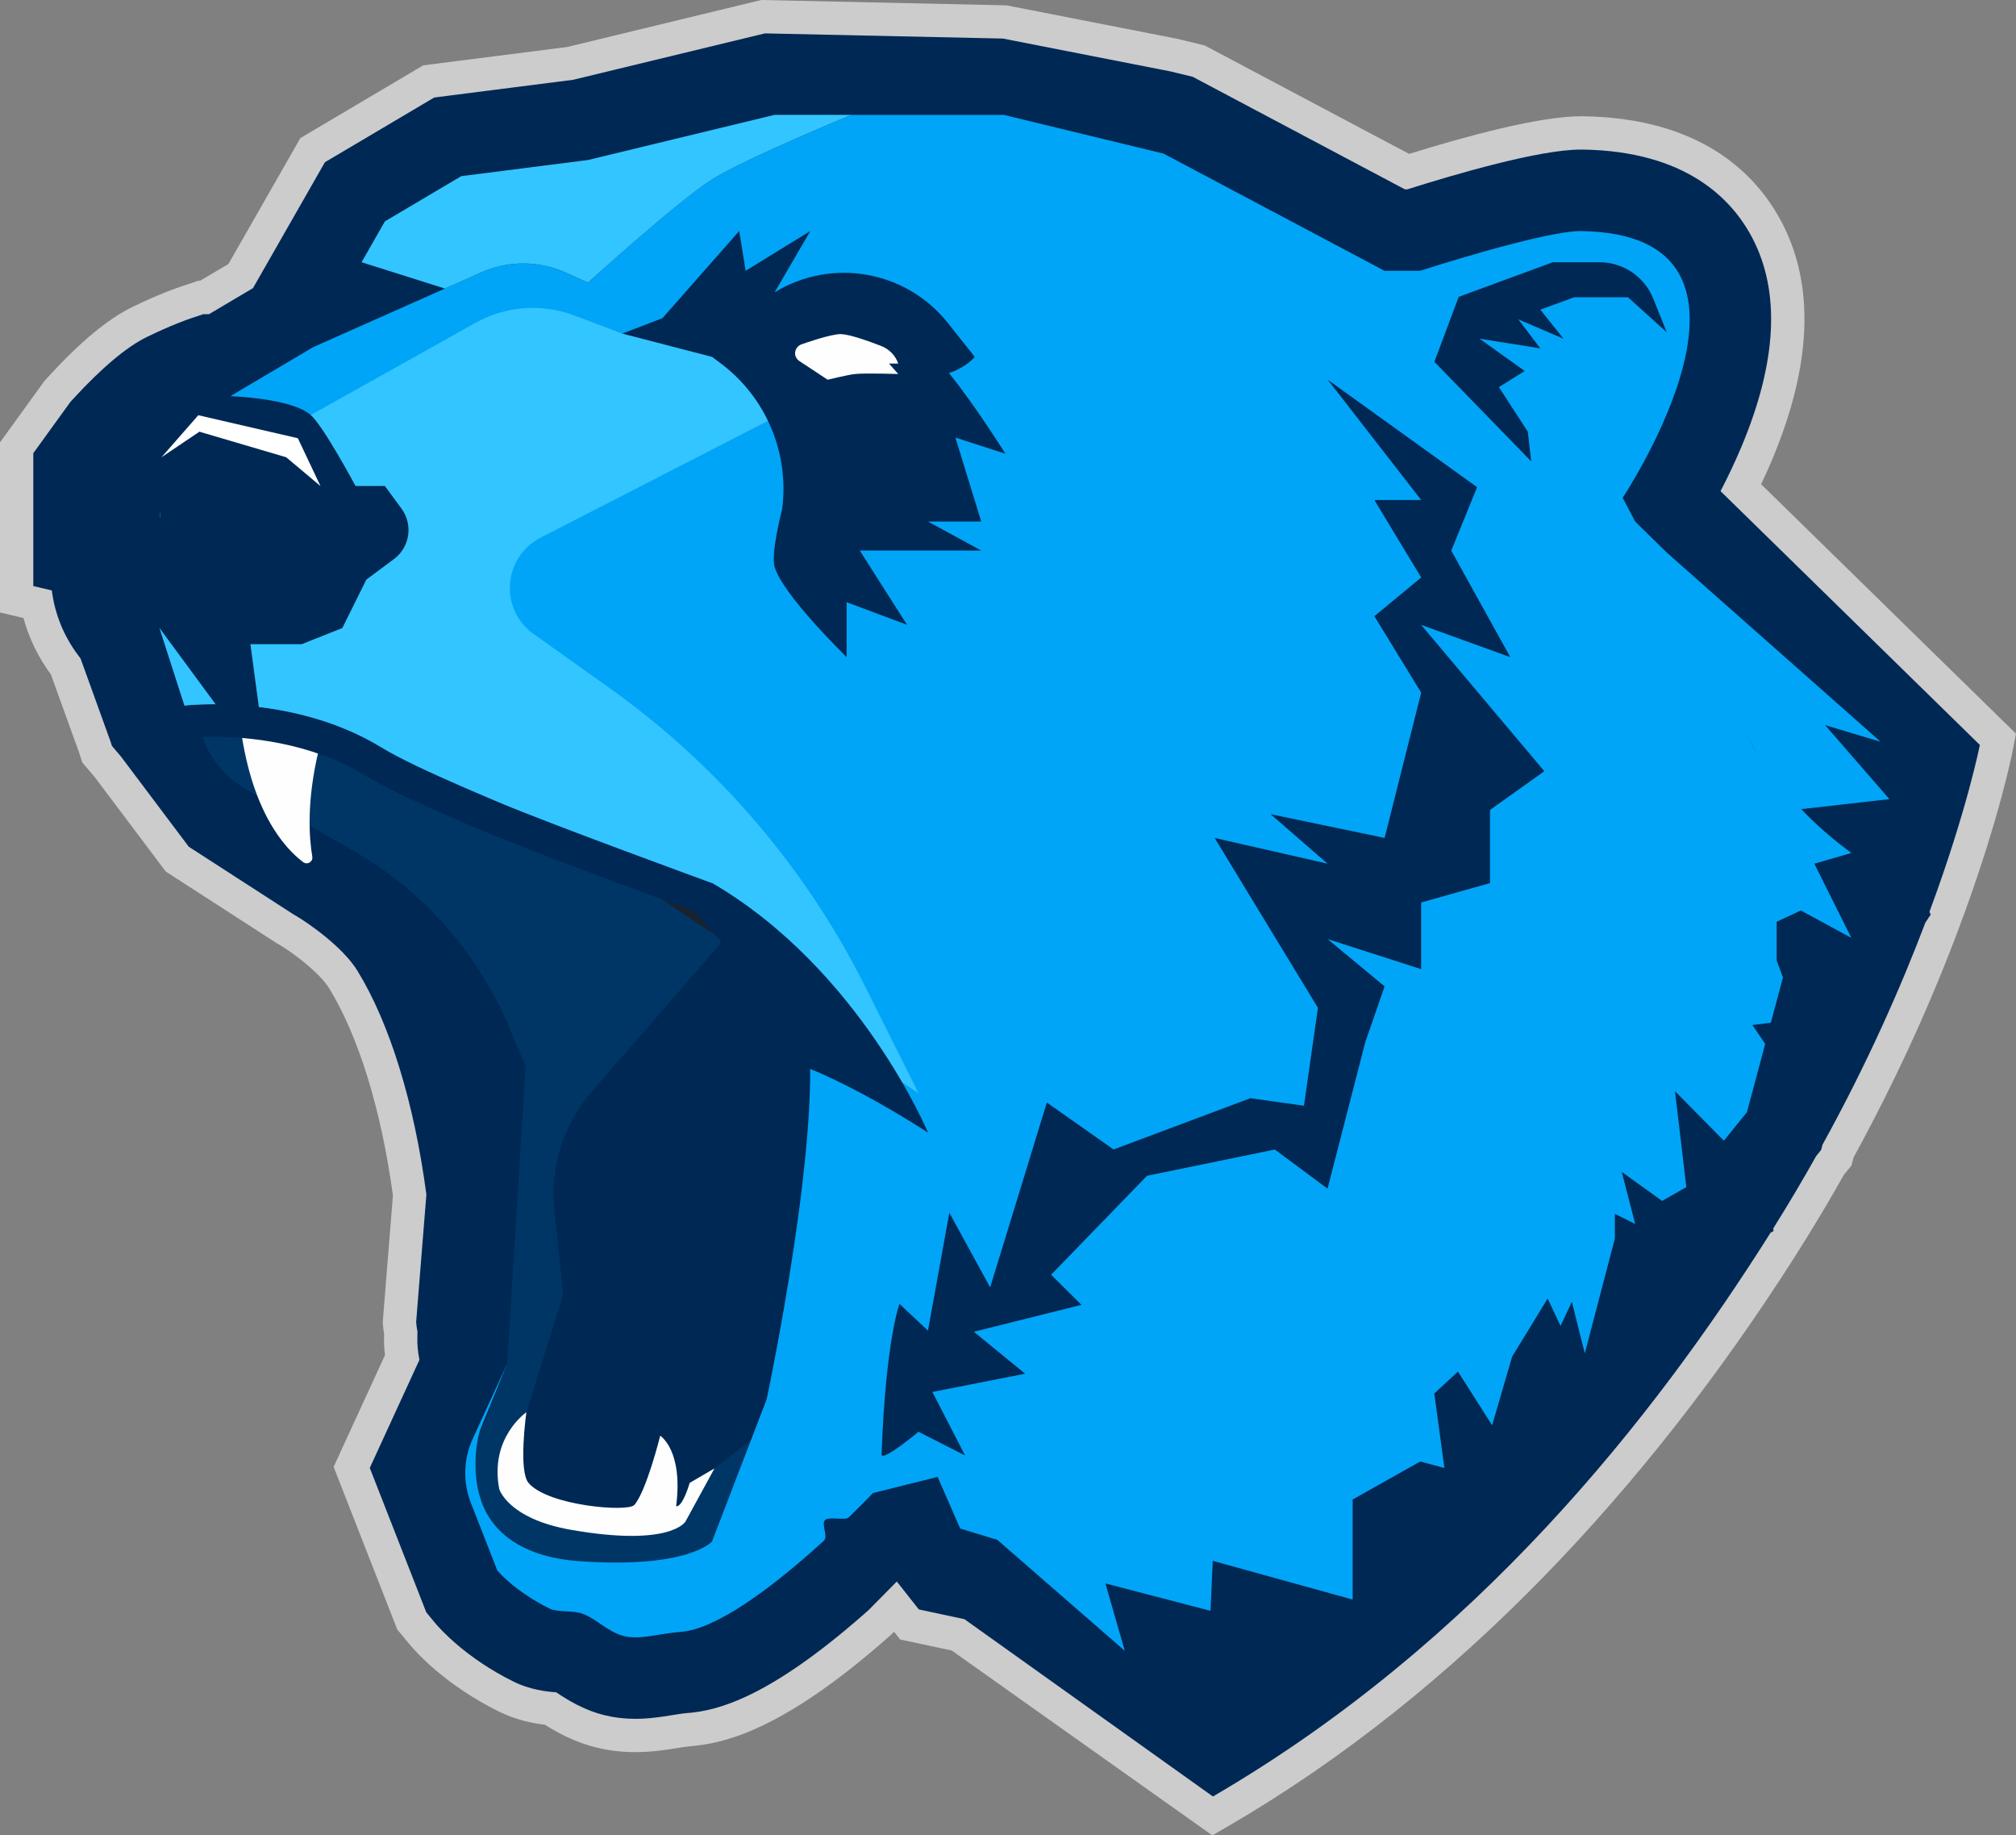 <?xml version="1.0" encoding="UTF-8"?>
<svg id="Layer_2" xmlns="http://www.w3.org/2000/svg" viewBox="0 0 907.95 826.41">
  <rect x="0" y="0" width="907.95" height="826.41" fill="#808080" stroke="none"/>
  <defs>
    <style>
      .cls-1 {
        fill: #fff;
      }

      .cls-2 {
        fill: #1a222d;
      }

      .cls-3 {
        fill: #33c5ff;
      }

      .cls-4 {
        fill: #ccc;
      }

      .cls-5 {
        fill: #002854;
      }

      .cls-6 {
        fill: #fefefe;
      }

      .cls-7 {
        fill: #00a5f7;
      }

      .cls-8 {
        fill: #003666;
      }
    </style>
  </defs>
  <g id="Logos">
    <g>
      <path class="cls-4" d="M428.66,743.17l-23.26-4.96-2.76-3.5-1.23,1.25s-1.78,1.58-2.39,2.11c-46.34,40.67-72.57,46.99-88.27,48.21-1.33.1-3.5.45-5.6.79-5.13.83-11.51,1.85-18.99,1.85-6.04,0-11.69-.66-17.27-2.01-10.26-2.49-18.35-7.06-23.49-10.33-5.74-.67-13.11-2.16-20.8-5.98-23.88-11.85-36.98-26.37-40.42-30.53l-5.27-6.38-28.65-73.21,23.12-50.31c-.36-2.97-.49-5.94-.4-8.88l.02-.51c-.23-1.43-.41-2.87-.52-4.31l-.1-1.2,4.58-57.01c-5.24-38.51-15.43-71.59-28.74-93.29-4.41-7.18-16.74-16.29-22.46-19.64l-1.34-.75-1.16-.77-48.61-31.39-31.93-42.45-5.66-6.65-1.53-4.74-12.61-34.91c-5.68-7.66-9.87-16.3-12.36-25.41l-10.56-2.48v-76.58l20.06-27.73,2.06-2.23c14.27-15.51,26.51-25.64,37.42-30.97,11.67-5.7,19.94-8.57,21.48-9.09l8.14-2.74h.91s12.82-7.59,12.82-7.59l32.39-56.68,55.33-32.75,64.8-8.26L342.86,0l110.43,2.4,77.05,15.1,12.22,2.96,92.07,48.83c26.09-8.09,58.84-16.94,77.28-16.94.36,0,.72,0,1.07,0,53.61.8,78.22,26.37,89.43,47.67,14.99,28.5,13.56,64.46-4.27,106.9-1.53,3.65-3.2,7.37-4.97,11.12l114.78,112.31-1.55,7.94c-.23,1.2-5.7,28.72-21.22,71.63l-4.61,12.4c-12.78,33.49-28.16,66.69-45.72,98.71l-.99,3.71-3.42,4.22c-5.23,9.29-10.7,18.55-16.3,27.63l-6.05,9.65c-65.59,102.94-151.12,195.56-254.26,255.61l-7.82,4.55-117.36-83.23Z"/>
      <path class="cls-5" d="M869.55,411.82l-.58-1.26c16.93-45.64,22.7-75.14,22.7-75.14l-116.79-114.28c3.53-6.78,6.69-13.49,9.43-20.02,16-38.1,17.63-69.77,4.82-94.11-9.32-17.71-30.13-38.97-76.36-39.66-.28,0-.58,0-.87,0-18.64,0-56.43,11.06-78.06,17.9h-1.13l-95.52-50.66-10.06-2.44-75.45-14.79-107.19-2.33-86.37,20.9-62.55,7.97-49.24,29.15-32.39,56.68-19.8,11.73h-2.56s-5.78,1.93-5.78,1.93c-.85.28-8.6,2.94-19.67,8.35-9.07,4.43-20.16,13.74-32.97,27.65l-1.46,1.59-16.7,23.08v59.83l8.35,1.96c1.32,10.55,5.35,20.53,11.82,29.15l1.1,1.47,13.46,37.26.69,2.14,4.01,4.71,30.6,40.68,46.46,30,.77.52.95.53c5.12,2.98,21.05,13.84,27.78,24.81,14.59,23.78,25.59,59.5,31.04,100.74l-4.61,57.42c.12,1.47.32,2.94.61,4.41l-.06,2.07c-.11,3.47.21,7,.93,10.54l-22.36,48.65,25.45,65.03,3.74,4.53c2.11,2.55,13.75,15.85,35.53,26.65,7.32,3.63,14.55,4.49,19.26,4.83,4.67,3.13,12.13,7.97,21.91,10.34,4.4,1.07,8.89,1.59,13.72,1.59,6.28,0,11.77-.88,16.6-1.66,2.51-.41,4.89-.79,6.83-.94,13.56-1.05,36.55-6.81,79.54-44.53.59-.52,1.96-1.73,1.96-1.73l12.82-12.96,9.91,12.57,20.54,4.38,111.92,79.84c118.98-69.27,198.63-170.58,251.13-253.82l1.35-.77-.14-1.17c6.92-11.04,13.36-21.94,19.36-32.62l2.2-2.72.64-2.38c20.48-37.14,35.52-71.48,46.32-100l2.39-3.59Z"/>
      <path class="cls-8" d="M334.68,413.16l-68.21,78.37c-12.76,14.67-18.86,33.98-16.82,53.31l4.01,37.99-16.59,53.06-7.08,33.17,38.27,15.5,33.43.48,10.17-13.56,9.93-10.31,16.53-12.9-16.53,57.12-36.57,9.2-53.77-9.69-16.96-28.1-2.94-19.38,16.85-43.25,8.37-134.54-4.59-10.17c-13.81-36.42-39.09-66.92-72.87-86.3l-48.76-27.99c-20.82-11.95-27.95-38.56-15.89-59.32h0s200.33,0,200.33,0l39.7,59.56v57.74Z"/>
      <path class="cls-6" d="M107.93,324.29c62.61-30.92,204.29-5.5,207.22,75.01-24.53-25.59-29.9-36.24-29.9-36.24-4.87,26.05-16.1,16.76-23.05,25.14-2.27,2.74-17.42-32.57-17.42-32.57,0,0-56.24-27.87-101.21-17.98-5.63,23.26-4.31,39.87-2.92,48.05.39,2.3-2.23,3.9-4.09,2.5-8.33-6.24-23.86-23.09-28.63-63.91Z"/>
      <path class="cls-2" d="M89.44,311.11l121.74,35.46,181.57,121.92-10.28-20.56c-26.13-52.22-65.08-97.72-112.64-131.58l-35.21-25.07c-9.15-7.04-13.99-18.11-12.94-29.61,1.05-11.5,7.8-21.51,18.08-26.79l101.89-52.33-20.51-26.64-42.11,2.44-23.24-8.8c-12.4-4.69-26.14-3.67-37.7,2.8l-72.65,40.64-64.67,91.16,8.68,26.96Z"/>
      <path class="cls-5" d="M349.88,467.1l-1.08-6.15c-.27-1.52-.58-2.91-.92-4.14-2.1-7.48-19.57-29.52-35.47-46.62-14.58-5.33-72.26-26.51-93.33-35.41l-.95-.4c-4.51-1.91-10.12-4.28-16.25-6.94l-2.59-1.13-.02-.02c-16.51-7.25-28-12.89-35.06-17.21-24.64-15.08-53.28-17.34-68.15-17.34-6.93,0-11.24.49-11.29.49l-12,1.29-17.14-53.22,74.22-104.63,77.13-43.14c10.05-5.62,21.44-8.59,32.95-8.59,8.19,0,16.23,1.47,23.89,4.37l18.72,7.08,49.27-2.85,44.48,57.78-126.17,64.79c-4.77,2.45-5.66,6.85-5.82,8.63-.16,1.75-.08,6.14,3.99,9.4l34.7,24.7c50.59,36.02,92.01,84.41,119.79,139.93l48.86,97.67-101.79-68.34Z"/>
      <path class="cls-7" d="M817.13,388.88l16.66,33.42-22.73-12.35-10.9,5.09v17.44l2.83,7.63-5.45,20.39-8.29,1.04,5.74,8.5-8.22,30.74-10.38,12.83-22.02-22.28,5.11,43.17-10.92,6.24-18.17-13.08,6.05,23.43-9.15-4.53v11.12l-13.55,51.7-5.82-23.25-5.08,10.9-5.82-12.35-15.99,26.16-9.03,30.9-15.38-24.17-10.65,9.85,4.54,33.55-10.9-2.9-30.41,17.1v45.05l-63.01-17.44-1,22.51-47.35-12.34,8.75,30.36-57.43-49.98-16.71-5.08-10.17-23.26-29.11,7.27s-4.24,4.47-10.99,11.02c-1.45,1.41-8.86-.48-10.52,1.09-2.04,1.93,1.61,7.36-.7,9.45-1.94,1.76-3.95,3.57-6.04,5.4-18.63,16.35-42.41,34.31-58.17,35.53-9.92.77-18.44,3.7-25.68,1.94-7-1.69-12.77-8.03-18.9-10.17-4.15-1.45-11.23-.53-14.63-2.21-15.89-7.88-23.56-17.16-23.56-17.16l-11.89-30.38c-3.67-9.38-3.37-19.85.84-29l15.43-33.59-11.71,28.61c-2.27,5.54-5.14,23.84,2.16,37.89,5.49,10.58,17.92,20.59,42.14,22.28,49.32,3.45,59.73-8.9,59.73-8.9l24.57-63.94s26.49-123.88,17.96-171.72c-.35-2-.77-3.86-1.25-5.58-4.66-16.6-41.27-55.22-41.27-55.22,0,0-72.31-26.37-95.93-36.34-4.51-1.91-10.55-4.45-17.05-7.28h0s-.01-.01-.01-.01c-12.88-5.61-27.57-12.34-35.84-17.4-40.32-24.68-88.73-18.91-88.79-18.9l-2.74-8.49-8.5-26.38.41-85.75,68.71-40.7,75.8-33.7c12.08-5.38,25.88-5.34,37.93.1l10.07,4.54s40.58-36.79,55.95-46.5c14.61-9.23,62.73-29.06,62.73-29.06h68.64l71.98,17.44,99.51,52.77h15.99s55.96-18.14,72.66-17.9c97.57,1.45,18.6,120.09,18.6,120.09l5.63,10.74,46.02,45.02-24.61-4.14,32.98,39.05-11.73,1.51,10.35,19.76c10.77,17.6,24.74,33.1,41.27,45.66l3.05,2.32-16.66,4.85Z"/>
      <polygon class="cls-7" points="751.38 249.44 846.98 333.99 821.99 326.51 850.94 359.82 805.99 364.92 750.64 268.21 751.38 249.44"/>
      <path class="cls-3" d="M413.67,492.26l-50.42-33.85c-.35-2-.77-3.86-1.25-5.58-4.66-16.6-41.27-55.22-41.27-55.22,0,0-72.31-26.37-95.93-36.34-4.51-1.91-10.55-4.45-17.05-7.28h0s-.01-.01-.01-.01c-12.88-5.61-27.57-12.34-35.84-17.4-40.32-24.68-88.73-18.91-88.79-18.9l-2.74-8.49-8.49-26.38,68.06-95.94,74.24-41.52c13.61-7.61,29.9-8.82,44.49-3.3l21.64,8.18,44.65-2.58,29.01,37.69-110.51,56.75c-16.6,8.54-18.69,31.45-3.89,42.84l34.97,24.89c48.81,34.76,88.37,80.95,115.18,134.55l23.97,47.92Z"/>
      <path class="cls-5" d="M280.28,150.21l40.43,10.49,3.85,2.88c20.42,15.28,31.01,40.39,27.69,65.68,0,0-5.15,19.61-3.4,25.91,3.49,12.54,32.45,40.69,32.45,40.69v-24.71l27.19,10.17-21.27-33.43h54.7l-23.98-13.05h23.98l-11.63-37.81,22.52,7.27s-13.64-21.8-25.43-36.33c7.91-2.58,11.63-7.27,11.63-7.27l-12.14-15.28c-18.79-23.64-52.26-29.55-78.01-13.79h0s16.08-27.61,16.08-27.61l-29.11,17.9-2.91-17.9-34.56,39.23-18.09,6.95Z"/>
      <path class="cls-5" d="M71.85,282.78l-7.34-9.79c-5.97-7.96-6.58-18.72-1.56-27.31,0,0,11.49-11.65,8.9-15.22-7.79,7.27-20.18,4.36-20.18,4.36v-18.89l8.47-11.71s14.62-15.89,22.09-19.54c9.24-4.51,15.26-6.54,15.26-6.54,0,0,32.47.16,42.42,8.7,5.7,4.89,20.21,31.99,20.21,31.99h13.23l7.48,10.2c5.3,7.22,3.77,17.36-3.42,22.71l-12.42,9.24-10.82,21.8-18.3,7.27h-23.09l5.05,37.74-16.34-4.76-29.64-40.24Z"/>
      <path class="cls-6" d="M361.52,154.85s12.75-4.54,17.21-4.41c3.95.12,12.28,3.08,18,5.29,3.74,1.45,6.6,4.37,7.8,7.97h0s-4.15,0-4.15,0l4.15,4.71s-14.63-.5-19.47,0c-3.14.32-12.31,2.57-12.31,2.57l-12.69-8.38c-3.22-2.12-2.34-6.76,1.47-7.74Z"/>
      <path class="cls-5" d="M320.72,397.59c66.51,38.76,97.23,112.39,97.23,112.39,0,0-53-34.88-77.89-35.17-12.76-15.27-19.34-77.22-19.34-77.22Z"/>
      <path class="cls-5" d="M597.9,170.88l42.16,54.26h-21.08l21.08,34.88-21.08,17.44,21.08,34.41-16.47,65.42-51.35-10.69,25.66,22.29-50.85-11.59,46.51,76.5-6.3,44.08-24.13-3.39-61.62,23.08-30.04-21.14-25.53,83.22-18.39-33.6-9.62,53.09-12.83-12.05s-6.22,16.39-8.07,67.66c-.14,3.98,16.62-10.07,16.62-10.07l20.99,10.66-14.72-28.59,41.75-8.22-23.1-18.89,48.49-12.11-13.67-13.56,43.22-44.57,57.55-11.8,23.73,17.61,16.97-65.88,8.72-25.19-25.69-21.32,42.16,13.56v-30.03l31-8.72v-32.94l24.47-17.44-55.47-65.88,40.15,14.53-26.59-47.96,11.63-28.58-67.35-48.44Z"/>
      <path class="cls-5" d="M699.29,118.08h21.06c10.68,0,20.29,6.51,24.26,16.43l6.03,15.09-17.44-15.76h-24.22l-15.26,5.58,10.41,13.08-20.35-8.72,9.93,13.08-27.37-4.36,20.35,14.54-11.63,7.27,13.02,20.09,1.52,13.33-43.6-44.82,10.96-29.25,42.33-15.57Z"/>
      <path class="cls-3" d="M348.86,51.71l-84.09,20.34-57.04,7.27-34.37,20.34-10.52,18.41,37.52,11.86,16.42-7.3c12.08-5.37,25.88-5.34,37.93.1l10.07,4.54s40.58-36.79,55.95-46.5c14.61-9.23,62.73-29.06,62.73-29.06h-34.59Z"/>
      <path class="cls-6" d="M237.06,635.9s-3.7,26.32.98,31.82c8.77,10.3,44.76,13.25,47.66,9.9,5.44-6.28,11.64-31.15,11.64-31.15,0,0,10.44,6.46,7.17,31.74,3,.46,6.09-10.51,6.09-10.51l11.18-6.53-13.08,23.95s-6.66,11.57-51.59,3.69c-28.45-4.99-32.28-18.4-32.28-18.4-4.43-23.16,12.23-34.52,12.23-34.52Z"/>
      <polygon class="cls-1" points="144.34 218.86 134.14 197.32 89.31 186.96 72.72 205.89 89.81 194.38 128.9 205.89 144.34 218.86"/>
    </g>
  </g>
</svg>